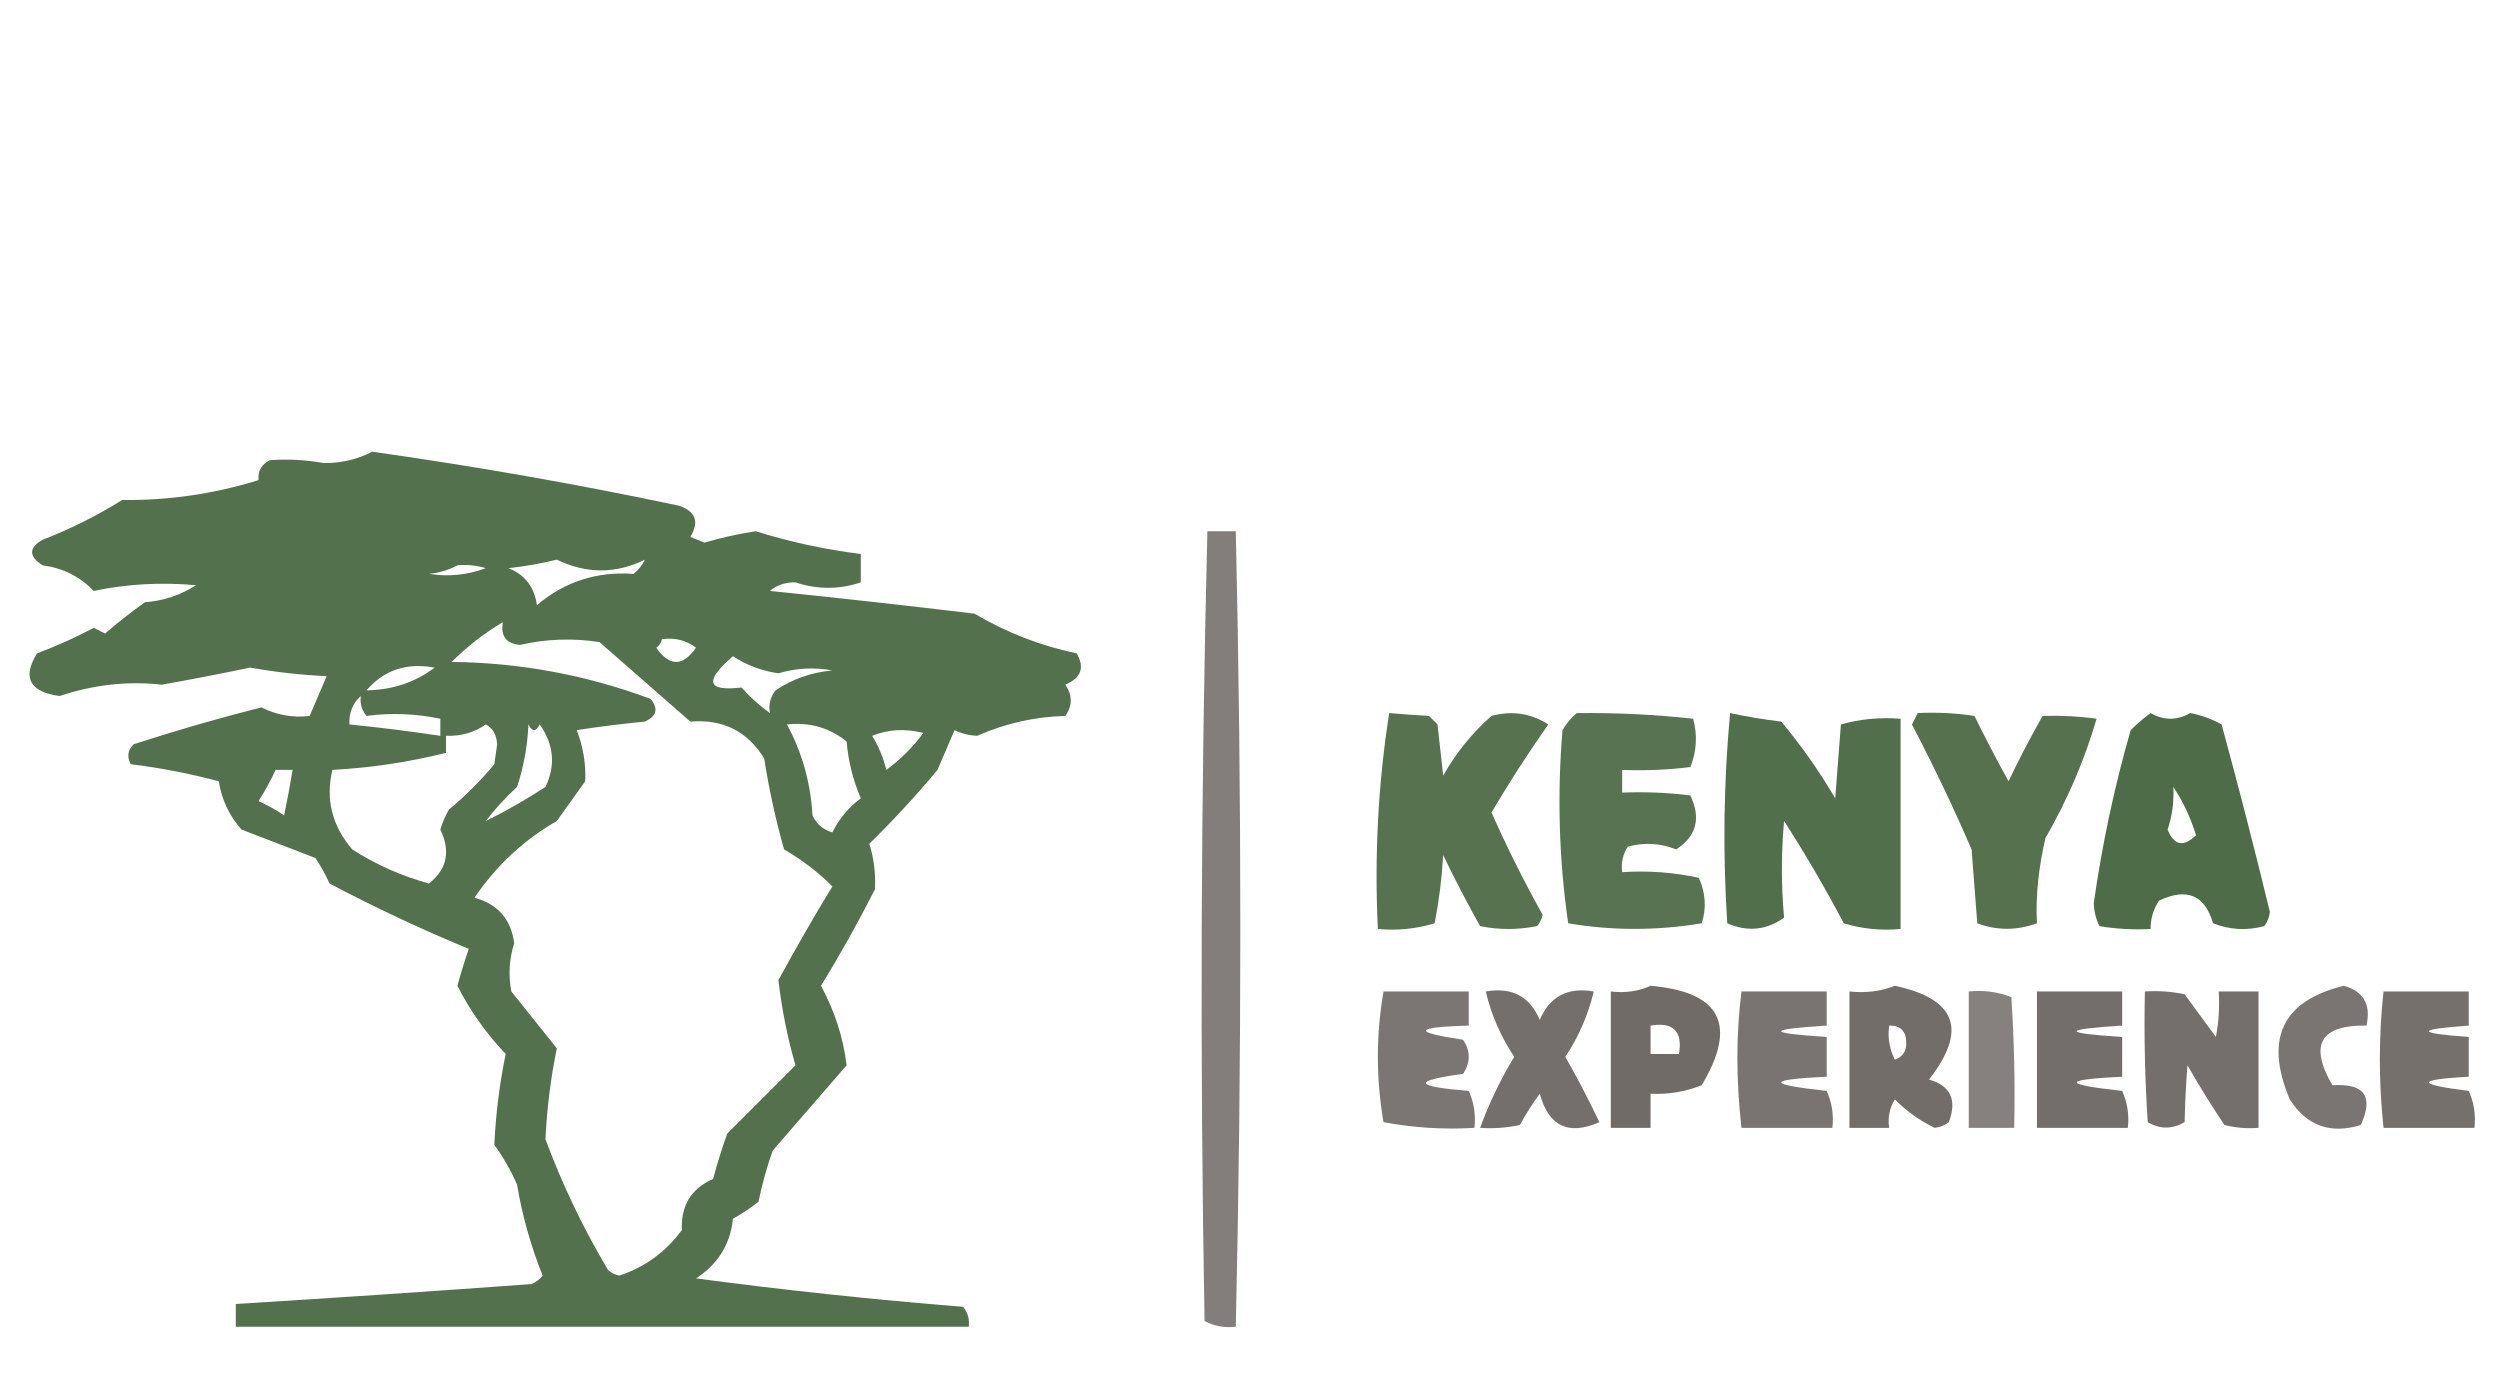 <?xml version="1.0" encoding="UTF-8"?>
<!DOCTYPE svg PUBLIC "-//W3C//DTD SVG 1.1//EN" "http://www.w3.org/Graphics/SVG/1.1/DTD/svg11.dtd">
<svg xmlns="http://www.w3.org/2000/svg" version="1.1" width="440px" height="242px" style="shape-rendering:geometricPrecision; text-rendering:geometricPrecision; image-rendering:optimizeQuality; fill-rule:evenodd; clip-rule:evenodd" xmlns:xlink="http://www.w3.org/1999/xlink">
<g><path style="opacity:0.813" fill="#2e5126" d="M 65.5,79.5 C 83.778,82.082 101.778,85.249 119.5,89C 122.448,90.01 123.114,91.843 121.5,94.5C 122.333,94.833 123.167,95.167 124,95.5C 126.955,94.626 129.955,93.959 133,93.5C 139.036,95.384 145.203,96.717 151.5,97.5C 151.5,99.167 151.5,100.833 151.5,102.5C 147.685,103.774 143.852,103.774 140,102.5C 138.272,102.454 136.772,102.954 135.5,104C 147.557,105.234 159.557,106.567 171.5,108C 177.117,111.317 183.117,113.65 189.5,115C 190.946,117.493 190.279,119.327 187.5,120.5C 188.767,122.371 188.767,124.204 187.5,126C 182.069,126.155 176.903,127.321 172,129.5C 170.564,129.441 169.231,129.108 168,128.5C 167,130.833 166,133.167 165,135.5C 161.233,140.023 157.233,144.357 153,148.5C 153.796,151.03 154.129,153.696 154,156.5C 151.067,162.274 147.9,167.941 144.5,173.5C 146.923,177.977 148.423,182.644 149,187.5C 144.667,192.5 140.333,197.5 136,202.5C 134.955,205.436 134.121,208.436 133.5,211.5C 132.086,212.624 130.586,213.624 129,214.5C 128.54,218.98 126.373,222.48 122.5,225C 138.099,227.072 153.765,228.739 169.5,230C 170.337,231.011 170.67,232.178 170.5,233.5C 127.5,233.5 84.5,233.5 41.5,233.5C 41.5,232.167 41.5,230.833 41.5,229.5C 58.836,228.431 76.169,227.265 93.5,226C 94.308,225.692 94.975,225.192 95.5,224.5C 93.433,219.332 91.933,213.998 91,208.5C 89.92,206.004 88.586,203.67 87,201.5C 87.251,196.094 87.918,190.76 89,185.5C 85.584,181.916 82.751,177.916 80.5,173.5C 81.106,171.291 81.773,169.124 82.5,167C 74.145,163.549 65.979,159.716 58,155.5C 57.294,153.919 56.46,152.419 55.5,151C 51.167,149.333 46.833,147.667 42.5,146C 40.348,143.576 39.015,140.743 38.5,137.5C 33.372,136.14 28.205,135.14 23,134.5C 22.316,133.216 22.483,132.049 23.5,131C 30.916,128.583 38.416,126.416 46,124.5C 48.73,125.861 51.563,126.361 54.5,126C 55.5,123.667 56.5,121.333 57.5,119C 53.188,118.82 48.688,118.32 44,117.5C 38.847,118.58 33.681,119.58 28.5,120.5C 22.449,119.837 16.449,120.503 10.5,122.5C 5.22,121.778 3.886,119.278 6.5,115C 9.951,113.704 13.284,112.204 16.5,110.5C 17.167,110.833 17.833,111.167 18.5,111.5C 20.727,109.565 23.061,107.732 25.5,106C 28.754,105.75 31.754,104.75 34.5,103C 28.373,102.438 22.373,102.772 16.5,104C 14.038,101.464 11.038,99.964 7.5,99.5C 5.027,97.902 5.027,96.402 7.5,95C 12.392,93.106 17.059,90.772 21.5,88C 29.732,88.088 37.732,86.922 45.5,84.5C 45.36,82.876 46.027,81.71 47.5,81C 50.657,80.76 53.824,80.927 57,81.5C 60.116,81.511 62.949,80.845 65.5,79.5 Z M 113.5,98.5 C 113.047,99.458 112.381,100.292 111.5,101C 105.033,100.545 99.367,102.378 94.5,106.5C 94.042,103.308 92.376,101.142 89.5,100C 92.371,99.685 95.205,99.185 98,98.5C 103.226,101.019 108.393,101.019 113.5,98.5 Z M 80.5,99.5 C 82.199,99.34 83.866,99.507 85.5,100C 82.233,101.213 78.899,101.546 75.5,101C 77.382,100.802 79.048,100.302 80.5,99.5 Z M 88.5,109.5 C 88.085,111.948 89.085,113.281 91.5,113.5C 96.133,112.447 100.799,112.281 105.5,113C 110.833,117.667 116.167,122.333 121.5,127C 127.241,126.537 131.574,128.704 134.5,133.5C 135.348,138.926 136.514,144.259 138,149.5C 141.134,151.312 143.968,153.479 146.5,156C 143.214,161.402 140.047,166.902 137,172.5C 137.589,177.596 138.589,182.596 140,187.5C 136,191.5 132,195.5 128,199.5C 127.061,202.121 126.228,204.788 125.5,207.5C 121.656,209.175 119.823,212.175 120,216.5C 117.14,220.371 113.474,223.038 109,224.5C 108.228,224.355 107.561,224.022 107,223.5C 102.605,216.093 98.939,208.427 96,200.5C 96.259,195.078 96.926,189.745 98,184.5C 95.333,181.167 92.667,177.833 90,174.5C 89.447,171.641 89.614,168.808 90.5,166C 89.937,161.771 87.604,159.105 83.5,158C 87.384,152.31 92.217,147.81 98,144.5C 99.667,142.167 101.333,139.833 103,137.5C 103.139,134.425 102.639,131.425 101.5,128.5C 105.472,127.892 109.472,127.392 113.5,127C 115.592,126.047 115.925,124.714 114.5,123C 103.202,118.797 91.535,116.63 79.5,116.5C 82.209,113.791 85.209,111.458 88.5,109.5 Z M 116.5,112.5 C 118.75,112.181 120.75,112.681 122.5,114C 120.167,117.333 117.833,117.333 115.5,114C 116.056,113.617 116.389,113.117 116.5,112.5 Z M 135.5,125.5 C 133.704,124.207 132.037,122.707 130.5,121C 124.405,121.722 123.905,119.889 129,115.5C 131.431,117.089 134.097,118.089 137,118.5C 140.139,117.574 143.306,117.408 146.5,118C 142.871,118.314 139.538,119.481 136.5,121.5C 135.571,122.689 135.238,124.022 135.5,125.5 Z M 76.5,117.5 C 73.073,120.093 69.073,121.427 64.5,121.5C 67.59,117.921 71.59,116.587 76.5,117.5 Z M 63.5,122.5 C 63.33,123.822 63.663,124.989 64.5,126C 68.855,125.431 73.188,125.597 77.5,126.5C 77.5,127.5 77.5,128.5 77.5,129.5C 72.184,128.704 66.851,128.037 61.5,127.5C 61.402,125.447 62.069,123.78 63.5,122.5 Z M 85.5,127.5 C 86.725,128.152 87.392,129.319 87.5,131C 87.333,132.167 87.167,133.333 87,134.5C 84.613,137.377 81.946,140.044 79,142.5C 78.362,143.609 77.862,144.775 77.5,146C 79.339,149.827 78.672,152.994 75.5,155.5C 70.656,154.168 66.156,152.168 62,149.5C 58.435,145.328 57.268,140.661 58.5,135.5C 65.264,135.142 71.931,134.142 78.5,132.5C 78.5,131.5 78.5,130.5 78.5,129.5C 81.152,129.59 83.486,128.924 85.5,127.5 Z M 85.5,144.5 C 87.127,142.37 88.96,140.37 91,138.5C 92.174,134.954 92.84,131.287 93,127.5C 93.667,128.833 94.333,128.833 95,127.5C 97.483,131.053 97.816,134.719 96,138.5C 92.604,140.719 89.104,142.719 85.5,144.5 Z M 138.5,127.5 C 142.505,127.074 146.005,128.074 149,130.5C 149.301,133.974 150.134,137.308 151.5,140.5C 149.367,142.091 147.701,144.091 146.5,146.5C 144.866,146.032 143.7,145.032 143,143.5C 142.661,137.735 141.161,132.401 138.5,127.5 Z M 153.5,129.5 C 156.304,128.362 159.304,128.195 162.5,129C 160.667,131.5 158.5,133.667 156,135.5C 155.434,133.277 154.6,131.277 153.5,129.5 Z M 48.5,135.5 C 49.5,135.5 50.5,135.5 51.5,135.5C 51.067,138.166 50.567,140.832 50,143.5C 48.581,142.54 47.081,141.707 45.5,141C 46.639,139.22 47.639,137.386 48.5,135.5 Z"/></g>
<g><path style="opacity:0.676" fill="#49423e" d="M 212.5,93.5 C 214.167,93.5 215.833,93.5 217.5,93.5C 218.563,140.169 218.563,186.836 217.5,233.5C 215.533,233.739 213.699,233.406 212,232.5C 211.172,186.096 211.339,139.763 212.5,93.5 Z"/></g>
<g><path style="opacity:0.807" fill="#2e5126" d="M 244.5,125.5 C 246.642,125.69 248.975,125.856 251.5,126C 252,126.5 252.5,127 253,127.5C 253.333,130.5 253.667,133.5 254,136.5C 256.234,132.542 259.067,129.042 262.5,126C 266.118,125.034 269.451,125.534 272.5,127.5C 268.954,132.543 265.621,137.709 262.5,143C 265.244,149.155 268.244,155.155 271.5,161C 271.355,161.772 271.022,162.439 270.5,163C 267.167,163.667 263.833,163.667 260.5,163C 258.206,158.912 256.039,154.745 254,150.5C 253.768,154.555 253.268,158.555 252.5,162.5C 249.232,163.487 245.898,163.82 242.5,163.5C 241.883,150.585 242.55,137.918 244.5,125.5 Z"/></g>
<g><path style="opacity:0.798" fill="#2e5126" d="M 277.5,125.5 C 284.593,125.433 291.426,125.766 298,126.5C 298.777,129.429 298.61,132.263 297.5,135C 293.514,135.499 289.514,135.666 285.5,135.5C 285.5,136.833 285.5,138.167 285.5,139.5C 289.514,139.334 293.514,139.501 297.5,140C 299.413,144.021 298.58,147.187 295,149.5C 292.263,148.39 289.429,148.223 286.5,149C 285.62,150.356 285.286,151.856 285.5,153.5C 290.099,153.2 294.599,153.533 299,154.5C 300.195,157.187 300.362,159.854 299.5,162.5C 291.608,163.814 283.775,163.814 276,162.5C 274.378,151.264 274.045,139.931 275,128.5C 275.698,127.309 276.531,126.309 277.5,125.5 Z"/></g>
<g><path style="opacity:0.826" fill="#2e5126" d="M 304.5,125.5 C 307.456,126.137 310.456,126.637 313.5,127C 317.036,131.237 320.202,135.737 323,140.5C 323.333,136.167 323.667,131.833 324,127.5C 327.394,126.544 330.894,126.211 334.5,126.5C 334.5,138.833 334.5,151.167 334.5,163.5C 331.102,163.82 327.768,163.487 324.5,162.5C 321.252,156.336 317.752,150.336 314,144.5C 313.484,150.218 313.484,155.885 314,161.5C 310.899,163.72 307.565,164.053 304,162.5C 303.188,150.091 303.355,137.758 304.5,125.5 Z"/></g>
<g><path style="opacity:0.809" fill="#2e5126" d="M 337.5,125.5 C 340.85,125.335 344.183,125.502 347.5,126C 349.401,129.86 351.401,133.693 353.5,137.5C 355.372,133.588 357.372,129.755 359.5,126C 362.884,125.909 366.051,126.076 369,126.5C 366.891,133.736 363.891,140.736 360,147.5C 358.762,152.811 358.262,157.811 358.5,162.5C 354.955,163.791 351.455,163.791 348,162.5C 347.667,158.167 347.333,153.833 347,149.5C 343.789,142.076 340.289,134.743 336.5,127.5C 336.863,126.817 337.196,126.15 337.5,125.5 Z"/></g>
<g><path style="opacity:0.836" fill="#2e5126" d="M 378.5,125.5 C 380.814,126.821 383.147,126.821 385.5,125.5C 387.459,125.875 389.293,126.541 391,127.5C 393.984,138.436 396.818,149.436 399.5,160.5C 399.392,161.442 399.059,162.275 398.5,163C 395.446,163.821 392.446,163.655 389.5,162.5C 388.06,157.528 384.894,156.195 380,158.5C 378.991,160.025 378.491,161.692 378.5,163.5C 375.482,163.665 372.482,163.498 369.5,163C 368.892,161.769 368.559,160.436 368.5,159C 369.955,148.679 372.122,138.512 375,128.5C 376.145,127.364 377.312,126.364 378.5,125.5 Z M 382.5,138.5 C 384.198,141.034 385.531,143.868 386.5,147C 384.298,149.153 382.631,148.819 381.5,146C 382.322,143.566 382.656,141.066 382.5,138.5 Z"/></g>
<g><path style="opacity:0.779" fill="#49423e" d="M 290.5,173.5 C 302.853,174.555 305.853,180.388 299.5,191C 296.607,192.149 293.607,192.649 290.5,192.5C 290.5,194.5 290.5,196.5 290.5,198.5C 288.167,198.5 285.833,198.5 283.5,198.5C 283.5,190.5 283.5,182.5 283.5,174.5C 286.059,174.802 288.393,174.468 290.5,173.5 Z M 290.5,180.5 C 294.5,179.833 296.167,181.5 295.5,185.5C 293.833,185.5 292.167,185.5 290.5,185.5C 290.5,183.833 290.5,182.167 290.5,180.5 Z"/></g>
<g><path style="opacity:0.771" fill="#49423e" d="M 333.5,173.5 C 344.328,175.808 346.328,181.308 339.5,190C 343.295,191.064 344.461,193.564 343,197.5C 342.275,198.059 341.442,198.392 340.5,198.5C 337.913,197.256 335.58,195.589 333.5,193.5C 332.548,195.045 332.215,196.712 332.5,198.5C 330.167,198.5 327.833,198.5 325.5,198.5C 325.5,190.5 325.5,182.5 325.5,174.5C 328.385,174.806 331.052,174.473 333.5,173.5 Z M 332.5,180.5 C 334.484,180.484 335.484,181.484 335.5,183.5C 335.547,185 334.881,186 333.5,186.5C 332.534,184.604 332.201,182.604 332.5,180.5 Z"/></g>
<g><path style="opacity:0.723" fill="#49423e" d="M 412.5,173.5 C 415.987,174.445 417.32,176.778 416.5,180.5C 408.367,180.38 406.367,183.88 410.5,191C 416.14,190.629 417.807,192.963 415.5,198C 410.154,199.652 405.987,198.152 403,193.5C 398.509,182.82 401.676,176.154 412.5,173.5 Z"/></g>
<g><path style="opacity:0.721" fill="#49423e" d="M 243.5,174.5 C 248.5,174.5 253.5,174.5 258.5,174.5C 258.5,176.5 258.5,178.5 258.5,180.5C 248.791,180.797 248.458,181.63 257.5,183C 258.833,185 258.833,187 257.5,189C 248.478,190.223 248.811,191.223 258.5,192C 259.423,194.041 259.756,196.208 259.5,198.5C 254.125,198.828 248.792,198.495 243.5,197.5C 242.169,189.803 242.169,182.137 243.5,174.5 Z"/></g>
<g><path style="opacity:0.76" fill="#49423e" d="M 261.5,174.5 C 266.079,173.697 269.246,175.363 271,179.5C 272.754,175.363 275.921,173.697 280.5,174.5C 279.522,178.623 277.856,182.457 275.5,186C 277.62,189.739 279.62,193.572 281.5,197.5C 276.056,199.891 272.556,198.224 271,192.5C 269.708,194.249 268.542,196.082 267.5,198C 265.19,198.497 262.857,198.663 260.5,198.5C 262.066,194.199 264.066,190.032 266.5,186C 264.109,182.395 262.443,178.562 261.5,174.5 Z"/></g>
<g><path style="opacity:0.734" fill="#49423e" d="M 306.5,174.5 C 311.5,174.5 316.5,174.5 321.5,174.5C 321.5,176.5 321.5,178.5 321.5,180.5C 310.833,181.167 310.833,181.833 321.5,182.5C 321.5,184.833 321.5,187.167 321.5,189.5C 310.853,190.009 310.853,190.842 321.5,192C 322.423,194.041 322.756,196.208 322.5,198.5C 317.167,198.5 311.833,198.5 306.5,198.5C 305.539,190.114 305.539,182.114 306.5,174.5 Z"/></g>
<g><path style="opacity:0.661" fill="#49423e" d="M 346.5,174.5 C 349.119,174.232 351.619,174.565 354,175.5C 354.5,183.159 354.666,190.826 354.5,198.5C 351.833,198.5 349.167,198.5 346.5,198.5C 346.5,190.5 346.5,182.5 346.5,174.5 Z"/></g>
<g><path style="opacity:0.762" fill="#49423e" d="M 358.5,174.5 C 363.5,174.5 368.5,174.5 373.5,174.5C 373.5,176.5 373.5,178.5 373.5,180.5C 362.833,181.167 362.833,181.833 373.5,182.5C 373.5,184.833 373.5,187.167 373.5,189.5C 362.853,190.009 362.853,190.842 373.5,192C 374.423,194.041 374.756,196.208 374.5,198.5C 369.167,198.5 363.833,198.5 358.5,198.5C 358.5,190.5 358.5,182.5 358.5,174.5 Z"/></g>
<g><path style="opacity:0.761" fill="#49423e" d="M 377.5,174.5 C 379.857,174.337 382.19,174.503 384.5,175C 386.333,177.5 388.167,180 390,182.5C 390.497,179.854 390.664,177.187 390.5,174.5C 392.833,174.5 395.167,174.5 397.5,174.5C 397.5,182.5 397.5,190.5 397.5,198.5C 395.473,198.662 393.473,198.495 391.5,198C 389.208,194.584 387.041,191.084 385,187.5C 384.718,191.002 384.551,194.335 384.5,197.5C 382.305,198.769 380.139,198.769 378,197.5C 377.5,189.841 377.334,182.174 377.5,174.5 Z"/></g>
<g><path style="opacity:0.751" fill="#49423e" d="M 419.5,174.5 C 424.5,174.5 429.5,174.5 434.5,174.5C 434.5,176.5 434.5,178.5 434.5,180.5C 425.167,181.167 425.167,181.833 434.5,182.5C 434.5,184.833 434.5,187.167 434.5,189.5C 425.189,190.012 425.189,190.845 434.5,192C 435.423,194.041 435.756,196.208 435.5,198.5C 430.167,198.5 424.833,198.5 419.5,198.5C 418.637,190.402 418.637,182.402 419.5,174.5 Z"/></g>
</svg>
